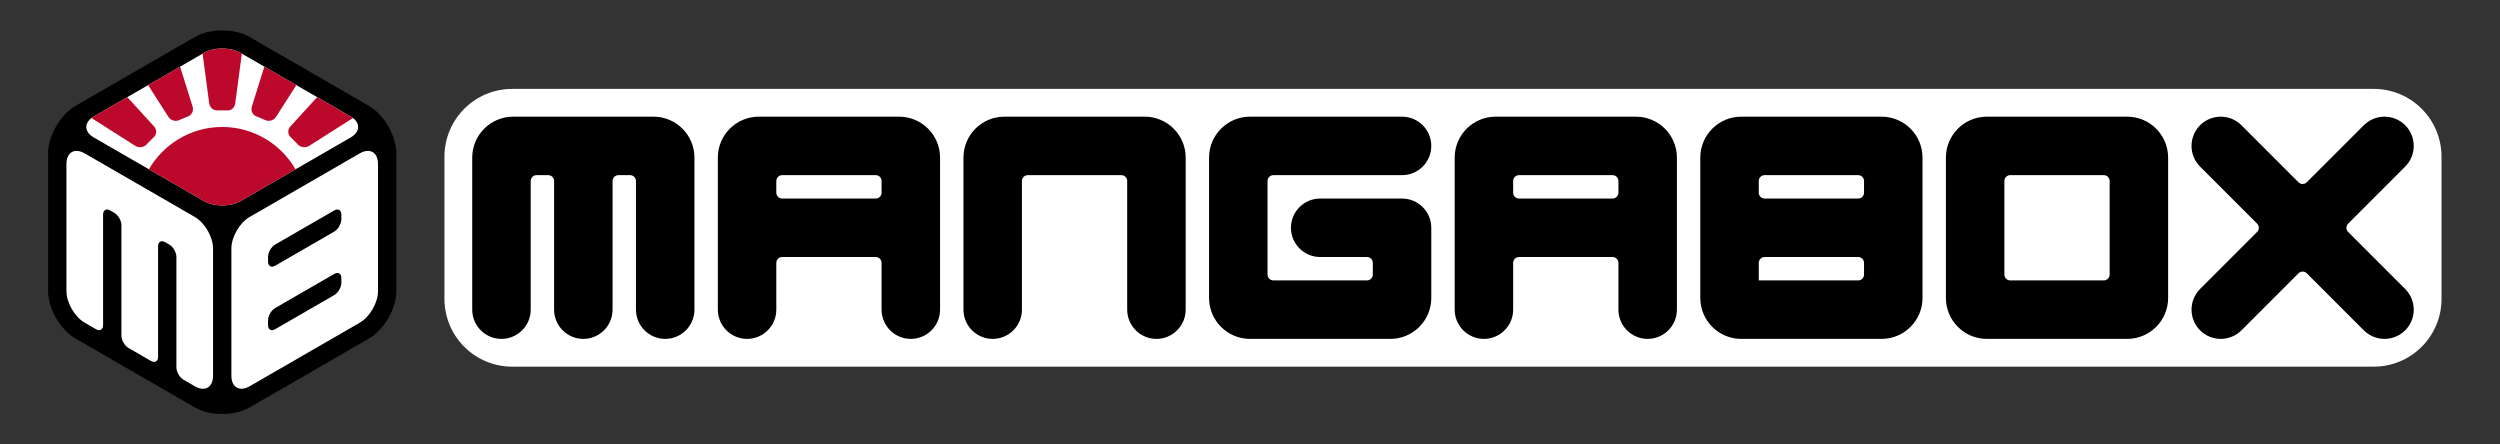 <?xml version="1.0" encoding="UTF-8" standalone="no"?>
<!-- Generator: Gravit.io -->
<svg xmlns="http://www.w3.org/2000/svg" xmlns:xlink="http://www.w3.org/1999/xlink" style="isolation:isolate" viewBox="2500 0 5456.25 970" width="5456.25pt" height="970pt"><rect x="2500" y="0" width="5456.25" height="970" fill="#333333" stroke="none"/><g style="isolation:isolate"><rect x="2500" y="0" width="5456.25" height="970" transform="matrix(1,0,0,1,0,0)" fill="none"/><path d=" M 3617.925 194 L 7680.709 194 C 7719.934 194 7757.582 209.581 7785.287 237.347 C 7812.993 265.053 7828.634 302.701 7828.634 341.925 L 7828.634 652.325 C 7828.634 691.549 7812.993 729.197 7785.287 756.903 C 7757.582 784.669 7719.934 800.25 7680.709 800.25 L 3617.925 800.25 C 3578.701 800.25 3541.053 784.669 3513.347 756.903 C 3485.581 729.197 3470 691.549 3470 652.325 L 3470 341.925 C 3470 302.701 3485.581 265.053 3513.347 237.347 C 3541.053 209.581 3578.701 194 3617.925 194 Z " fill="rgb(255,255,255)"/><g><rect x="2500" y="0" width="970" height="970" transform="matrix(1,0,0,1,0,0)" fill="none"/><g><path d=" M 3305.244 738.86 L 3044.756 889.253 C 3011.776 908.294 2958.224 908.294 2925.244 889.253 L 2664.756 738.86 C 2631.776 719.819 2605 673.442 2605 635.36 L 2605 334.574 C 2605 296.492 2631.776 250.115 2664.756 231.074 L 2925.244 80.681 C 2958.224 61.64 3011.776 61.64 3044.756 80.681 L 3305.244 231.074 C 3338.224 250.115 3365 296.492 3365 334.574 L 3365 635.36 C 3365 673.442 3338.224 719.819 3305.244 738.86 Z " fill="rgb(0,0,0)"/><path d=" M 2684.837 334.762 L 2925.163 473.514 C 2947.15 486.208 2965 517.126 2965 542.514 L 2965 820.018 C 2965 845.406 2947.15 855.712 2925.163 843.018 L 2900.588 828.83 C 2891.985 823.863 2885 811.765 2885 801.83 L 2885 560.702 C 2885 550.768 2878.015 538.669 2869.412 533.702 L 2860.588 528.608 C 2851.985 523.641 2845 527.674 2845 537.608 L 2845 778.736 C 2845 788.671 2838.015 792.703 2829.412 787.736 L 2780.588 759.548 C 2771.985 754.581 2765 742.483 2765 732.548 L 2765 491.42 C 2765 481.486 2758.015 469.387 2749.412 464.42 L 2740.588 459.326 C 2731.985 454.359 2725 458.392 2725 468.326 L 2725 709.454 C 2725 719.389 2718.015 723.421 2709.412 718.454 L 2684.837 704.266 C 2662.85 691.572 2645 660.654 2645 635.266 L 2645 357.762 C 2645 332.374 2662.85 322.068 2684.837 334.762 Z " fill="rgb(255,255,255)"/><path d=" M 3044.837 473.514 L 3285.163 334.762 C 3307.15 322.068 3325 332.374 3325 357.762 L 3325 635.266 C 3325 660.654 3307.15 691.572 3285.163 704.266 L 3044.837 843.018 C 3022.85 855.712 3005 845.406 3005 820.018 L 3005 542.514 C 3005 517.126 3022.85 486.208 3044.837 473.514 Z " fill="rgb(255,255,255)"/><path d=" M 3085 709.454 L 3085 699.266 C 3085 689.332 3091.985 677.233 3100.588 672.266 L 3229.412 597.89 C 3238.015 592.923 3245 596.956 3245 606.89 L 3245 617.078 C 3245 627.013 3238.015 639.111 3229.412 644.078 L 3100.588 718.454 C 3091.985 723.421 3085 719.389 3085 709.454 Z " fill="rgb(0,0,0)"/><path d=" M 3085 570.89 L 3085 560.702 C 3085 550.768 3091.985 538.669 3100.588 533.702 L 3229.412 459.326 C 3238.015 454.359 3245 458.392 3245 468.326 L 3245 478.514 C 3245 488.448 3238.015 500.547 3229.412 505.514 L 3100.588 579.89 C 3091.985 584.857 3085 580.825 3085 570.89 Z " fill="rgb(0,0,0)"/><path d=" M 2704.837 300.121 L 2945.163 438.873 C 2967.15 451.567 3002.85 451.567 3024.837 438.873 L 3265.163 300.121 C 3287.15 287.427 3287.15 266.815 3265.163 254.121 L 3024.837 115.369 C 3002.85 102.675 2967.15 102.675 2945.163 115.369 L 2704.837 254.121 C 2682.85 266.815 2682.85 287.427 2704.837 300.121 Z " fill="rgb(255,255,255)"/><path d=" M 2824.998 369.496 C 2856.962 314.291 2916.674 277.121 2985 277.121 C 3053.325 277.121 3113.038 314.291 3145.002 369.496 L 3024.837 438.873 C 3002.85 451.567 2967.15 451.567 2945.163 438.873 L 2824.998 369.496 Z  M 3192.174 211.981 L 3133.623 276.078 C 3126.923 283.413 3127.805 294.377 3135.59 300.548 C 3135.689 300.626 3148.474 313.6 3148.555 313.705 C 3154.609 321.581 3166.333 323.653 3174.72 318.328 L 3174.72 318.328 L 3174.72 318.328 L 3174.72 318.328 L 3174.72 318.328 L 3270.386 257.591 C 3268.81 256.382 3267.069 255.222 3265.163 254.121 L 3192.174 211.981 Z  M 3076.978 145.472 L 3049.602 232.772 C 3046.629 242.252 3051.894 252.092 3061.352 254.733 C 3061.352 254.733 3077.648 261.543 3077.648 261.543 C 3086.026 266.267 3097.172 263.307 3102.523 254.937 L 3102.523 254.937 L 3102.523 254.937 L 3102.523 254.937 L 3146.748 185.754 L 3076.978 145.472 Z  M 2777.826 211.981 L 2836.377 276.078 C 2843.077 283.413 2842.195 294.377 2834.41 300.548 C 2834.311 300.626 2821.526 313.6 2821.445 313.705 C 2815.391 321.581 2803.667 323.653 2795.28 318.328 L 2795.28 318.328 L 2795.28 318.328 L 2699.614 257.591 C 2701.19 256.382 2702.931 255.222 2704.837 254.121 L 2777.826 211.981 Z  M 2893.022 145.472 L 2920.398 232.772 C 2923.371 242.252 2918.106 252.092 2908.648 254.733 C 2908.648 254.733 2892.352 261.543 2892.352 261.543 C 2883.974 266.267 2872.828 263.307 2867.477 254.937 L 2867.477 254.937 L 2823.252 185.754 L 2893.022 145.472 Z  M 3027.857 117.112 L 3013.408 225.558 C 3012.096 235.405 3003.906 242.296 2995.13 240.937 C 2995.13 240.937 2977.505 240.749 2976.787 240.852 C 2966.953 242.258 2957.904 235.405 2956.591 225.558 L 2942.143 117.112 L 2945.163 115.369 C 2967.15 102.675 3002.85 102.675 3024.837 115.369 L 3027.857 117.112 Z " fill-rule="evenodd" fill="rgb(188,8,43)"/></g></g><path d=" M 4960.099 675.809 L 4960.099 395.02 C 4960.099 387.976 4954.38 382.257 4947.336 382.257 L 4743.125 382.257 C 4736.081 382.257 4730.362 387.976 4730.362 395.02 L 4730.362 675.809 C 4730.362 711.03 4701.767 739.625 4666.546 739.625 L 4666.546 739.625 C 4631.325 739.625 4602.73 711.03 4602.73 675.809 L 4602.73 343.967 C 4602.73 294.658 4642.763 254.625 4692.072 254.625 L 4998.388 254.625 C 5047.697 254.625 5087.73 294.658 5087.73 343.967 L 5087.73 675.809 C 5087.73 711.03 5059.135 739.625 5023.914 739.625 L 5023.914 739.625 C 4988.694 739.625 4960.099 711.03 4960.099 675.809 L 4960.099 675.809 L 4960.099 675.809 L 4960.099 675.809 L 4960.099 675.809 L 4960.099 675.809 L 4960.099 675.809 Z  M 6874.572 599.23 L 6874.572 395.02 C 6874.572 387.976 6880.291 382.257 6887.336 382.257 L 7091.546 382.257 C 7098.59 382.257 7104.309 387.976 7104.309 395.02 L 7104.309 599.23 C 7104.309 606.274 7098.59 611.993 7091.546 611.993 L 6887.336 611.993 C 6880.291 611.993 6874.572 606.274 6874.572 599.23 L 6874.572 599.23 L 6874.572 599.23 L 6874.572 599.23 L 6874.572 599.23 L 6874.572 599.23 L 6874.572 599.23 L 6874.572 599.23 Z  M 5317.467 497.125 L 5317.467 497.125 C 5317.467 461.904 5346.062 433.309 5381.283 433.309 L 5559.967 433.309 C 5595.188 433.309 5623.783 461.904 5623.783 497.125 L 5623.783 650.283 C 5623.783 699.592 5583.75 739.625 5534.441 739.625 L 5228.125 739.625 C 5178.816 739.625 5138.783 699.592 5138.783 650.283 L 5138.783 343.967 C 5138.783 294.658 5178.816 254.625 5228.125 254.625 L 5559.967 254.625 C 5595.188 254.625 5623.783 283.22 5623.783 318.441 L 5623.783 318.441 C 5623.783 353.662 5595.188 382.257 5559.967 382.257 L 5279.178 382.257 C 5272.133 382.257 5266.414 387.976 5266.414 395.02 L 5266.414 599.23 C 5266.414 606.274 5272.133 611.993 5279.178 611.993 L 5483.388 611.993 C 5490.432 611.993 5496.151 606.274 5496.151 599.23 L 5496.151 573.704 C 5496.151 566.66 5490.432 560.941 5483.388 560.941 L 5381.283 560.941 C 5346.062 560.941 5317.467 532.346 5317.467 497.125 L 5317.467 497.125 L 5317.467 497.125 L 5317.467 497.125 L 5317.467 497.125 L 5317.467 497.125 Z  M 4424.046 420.546 L 4424.046 395.02 C 4424.046 387.976 4418.327 382.257 4411.283 382.257 L 4207.072 382.257 C 4200.028 382.257 4194.309 387.976 4194.309 395.02 L 4194.309 420.546 C 4194.309 427.59 4200.028 433.309 4207.072 433.309 L 4411.283 433.309 C 4418.327 433.309 4424.046 427.59 4424.046 420.546 L 4424.046 420.546 L 4424.046 420.546 L 4424.046 420.546 L 4424.046 420.546 L 4424.046 420.546 Z  M 6032.204 420.546 L 6032.204 395.02 C 6032.204 387.976 6026.485 382.257 6019.441 382.257 L 5815.23 382.257 C 5808.186 382.257 5802.467 387.976 5802.467 395.02 L 5802.467 420.546 C 5802.467 427.59 5808.186 433.309 5815.23 433.309 L 6019.441 433.309 C 6026.485 433.309 6032.204 427.59 6032.204 420.546 L 6032.204 420.546 L 6032.204 420.546 L 6032.204 420.546 L 6032.204 420.546 Z  M 6338.52 573.704 L 6338.52 599.23 L 6338.52 611.993 L 6338.52 611.993 L 6351.283 611.993 L 6555.493 611.993 C 6562.538 611.993 6568.257 606.274 6568.257 599.23 L 6568.257 573.704 C 6568.257 566.66 6562.538 560.941 6555.493 560.941 L 6351.283 560.941 C 6344.239 560.941 6338.52 566.66 6338.52 573.704 L 6338.52 573.704 L 6338.52 573.704 L 6338.52 573.704 Z  M 6338.52 420.546 L 6338.52 395.02 C 6338.52 387.976 6344.239 382.257 6351.283 382.257 L 6555.493 382.257 C 6562.538 382.257 6568.257 387.976 6568.257 395.02 L 6568.257 420.546 C 6568.257 427.59 6562.538 433.309 6555.493 433.309 L 6351.283 433.309 C 6344.239 433.309 6338.52 427.59 6338.52 420.546 L 6338.52 420.546 L 6338.52 420.546 L 6338.52 420.546 Z  M 3849.704 382.257 L 3875.23 382.257 C 3882.274 382.257 3887.993 387.976 3887.993 395.02 L 3887.993 675.809 C 3887.993 711.03 3916.588 739.625 3951.809 739.625 L 3951.809 739.625 C 3987.03 739.625 4015.625 711.03 4015.625 675.809 L 4015.625 343.967 C 4015.625 294.658 3975.592 254.625 3926.283 254.625 L 3619.967 254.625 C 3570.658 254.625 3530.625 294.658 3530.625 343.967 L 3530.625 675.809 C 3530.625 711.03 3559.22 739.625 3594.441 739.625 L 3594.441 739.625 C 3629.662 739.625 3658.257 711.03 3658.257 675.809 L 3658.257 395.02 C 3658.257 387.976 3663.976 382.257 3671.02 382.257 L 3696.546 382.257 C 3703.59 382.257 3709.309 387.976 3709.309 395.02 L 3709.309 675.809 C 3709.309 711.03 3737.904 739.625 3773.125 739.625 L 3773.125 739.625 C 3808.346 739.625 3836.941 711.03 3836.941 675.809 L 3836.941 395.02 C 3836.941 387.976 3842.66 382.257 3849.704 382.257 L 3849.704 382.257 Z  M 6746.941 650.283 L 6746.941 343.967 C 6746.941 294.658 6786.974 254.625 6836.283 254.625 L 7142.599 254.625 C 7191.908 254.625 7231.941 294.658 7231.941 343.967 L 7231.941 650.283 C 7231.941 699.592 7191.908 739.625 7142.599 739.625 L 6836.283 739.625 C 6786.974 739.625 6746.941 699.592 6746.941 650.283 L 6746.941 650.283 L 6746.941 650.283 L 6746.941 650.283 L 6746.941 650.283 L 6746.941 650.283 L 6746.941 650.283 L 6746.941 650.283 Z  M 4424.046 573.704 L 4424.046 675.809 C 4424.046 711.03 4452.641 739.625 4487.862 739.625 L 4487.862 739.625 C 4523.083 739.625 4551.678 711.03 4551.678 675.809 L 4551.678 343.967 C 4551.678 294.658 4511.645 254.625 4462.336 254.625 L 4156.02 254.625 C 4106.71 254.625 4066.678 294.658 4066.678 343.967 L 4066.678 675.809 C 4066.678 711.03 4095.273 739.625 4130.493 739.625 L 4130.493 739.625 C 4165.714 739.625 4194.309 711.03 4194.309 675.809 L 4194.309 573.704 C 4194.309 566.66 4200.028 560.941 4207.072 560.941 L 4411.283 560.941 C 4418.327 560.941 4424.046 566.66 4424.046 573.704 L 4424.046 573.704 L 4424.046 573.704 L 4424.046 573.704 L 4424.046 573.704 L 4424.046 573.704 Z  M 6032.204 573.704 L 6032.204 675.809 C 6032.204 711.03 6060.799 739.625 6096.02 739.625 L 6096.02 739.625 C 6131.241 739.625 6159.836 711.03 6159.836 675.809 L 6159.836 343.967 C 6159.836 294.658 6119.803 254.625 6070.493 254.625 L 5764.178 254.625 C 5714.868 254.625 5674.836 294.658 5674.836 343.967 L 5674.836 675.809 C 5674.836 711.03 5703.43 739.625 5738.651 739.625 L 5738.651 739.625 C 5773.872 739.625 5802.467 711.03 5802.467 675.809 L 5802.467 573.704 C 5802.467 566.66 5808.186 560.941 5815.23 560.941 L 6019.441 560.941 C 6026.485 560.941 6032.204 566.66 6032.204 573.704 L 6032.204 573.704 L 6032.204 573.704 L 6032.204 573.704 L 6032.204 573.704 Z  M 6300.23 254.625 L 6606.546 254.625 C 6655.855 254.625 6695.888 294.658 6695.888 343.967 L 6695.888 650.283 C 6695.888 699.592 6655.855 739.625 6606.546 739.625 L 6300.23 739.625 C 6250.921 739.625 6210.888 699.592 6210.888 650.283 L 6210.888 343.967 C 6210.888 294.658 6250.921 254.625 6300.23 254.625 L 6300.23 254.625 L 6300.23 254.625 L 6300.23 254.625 Z  M 7534.518 596.411 L 7659.047 720.94 C 7671.019 732.886 7687.254 739.625 7704.178 739.625 C 7721.102 739.625 7737.336 732.886 7749.308 720.94 C 7761.254 708.968 7767.993 692.733 7767.993 675.809 C 7767.993 658.885 7761.254 642.651 7749.308 630.679 L 7624.779 506.15 C 7619.798 501.169 7619.798 493.081 7624.779 488.1 L 7749.308 363.571 C 7761.254 351.599 7767.993 335.365 7767.993 318.441 C 7767.993 301.517 7761.254 285.282 7749.308 273.31 C 7737.336 261.364 7721.102 254.625 7704.178 254.625 C 7687.254 254.625 7671.019 261.364 7659.047 273.31 L 7534.518 397.839 C 7529.537 402.82 7521.449 402.82 7516.469 397.839 L 7391.94 273.31 C 7379.968 261.364 7363.733 254.625 7346.809 254.625 C 7329.885 254.625 7313.651 261.364 7301.679 273.31 C 7289.732 285.282 7282.993 301.517 7282.993 318.441 C 7282.993 335.365 7289.732 351.599 7301.679 363.571 L 7426.207 488.1 C 7431.188 493.081 7431.188 501.169 7426.207 506.15 L 7301.679 630.679 C 7289.732 642.651 7282.993 658.885 7282.993 675.809 C 7282.993 692.733 7289.732 708.968 7301.679 720.94 C 7313.651 732.886 7329.885 739.625 7346.809 739.625 C 7363.733 739.625 7379.968 732.886 7391.94 720.94 L 7516.469 596.411 C 7521.449 591.43 7529.537 591.43 7534.518 596.411 Z " fill-rule="evenodd" fill="rgb(0,0,0)"/></g></svg>